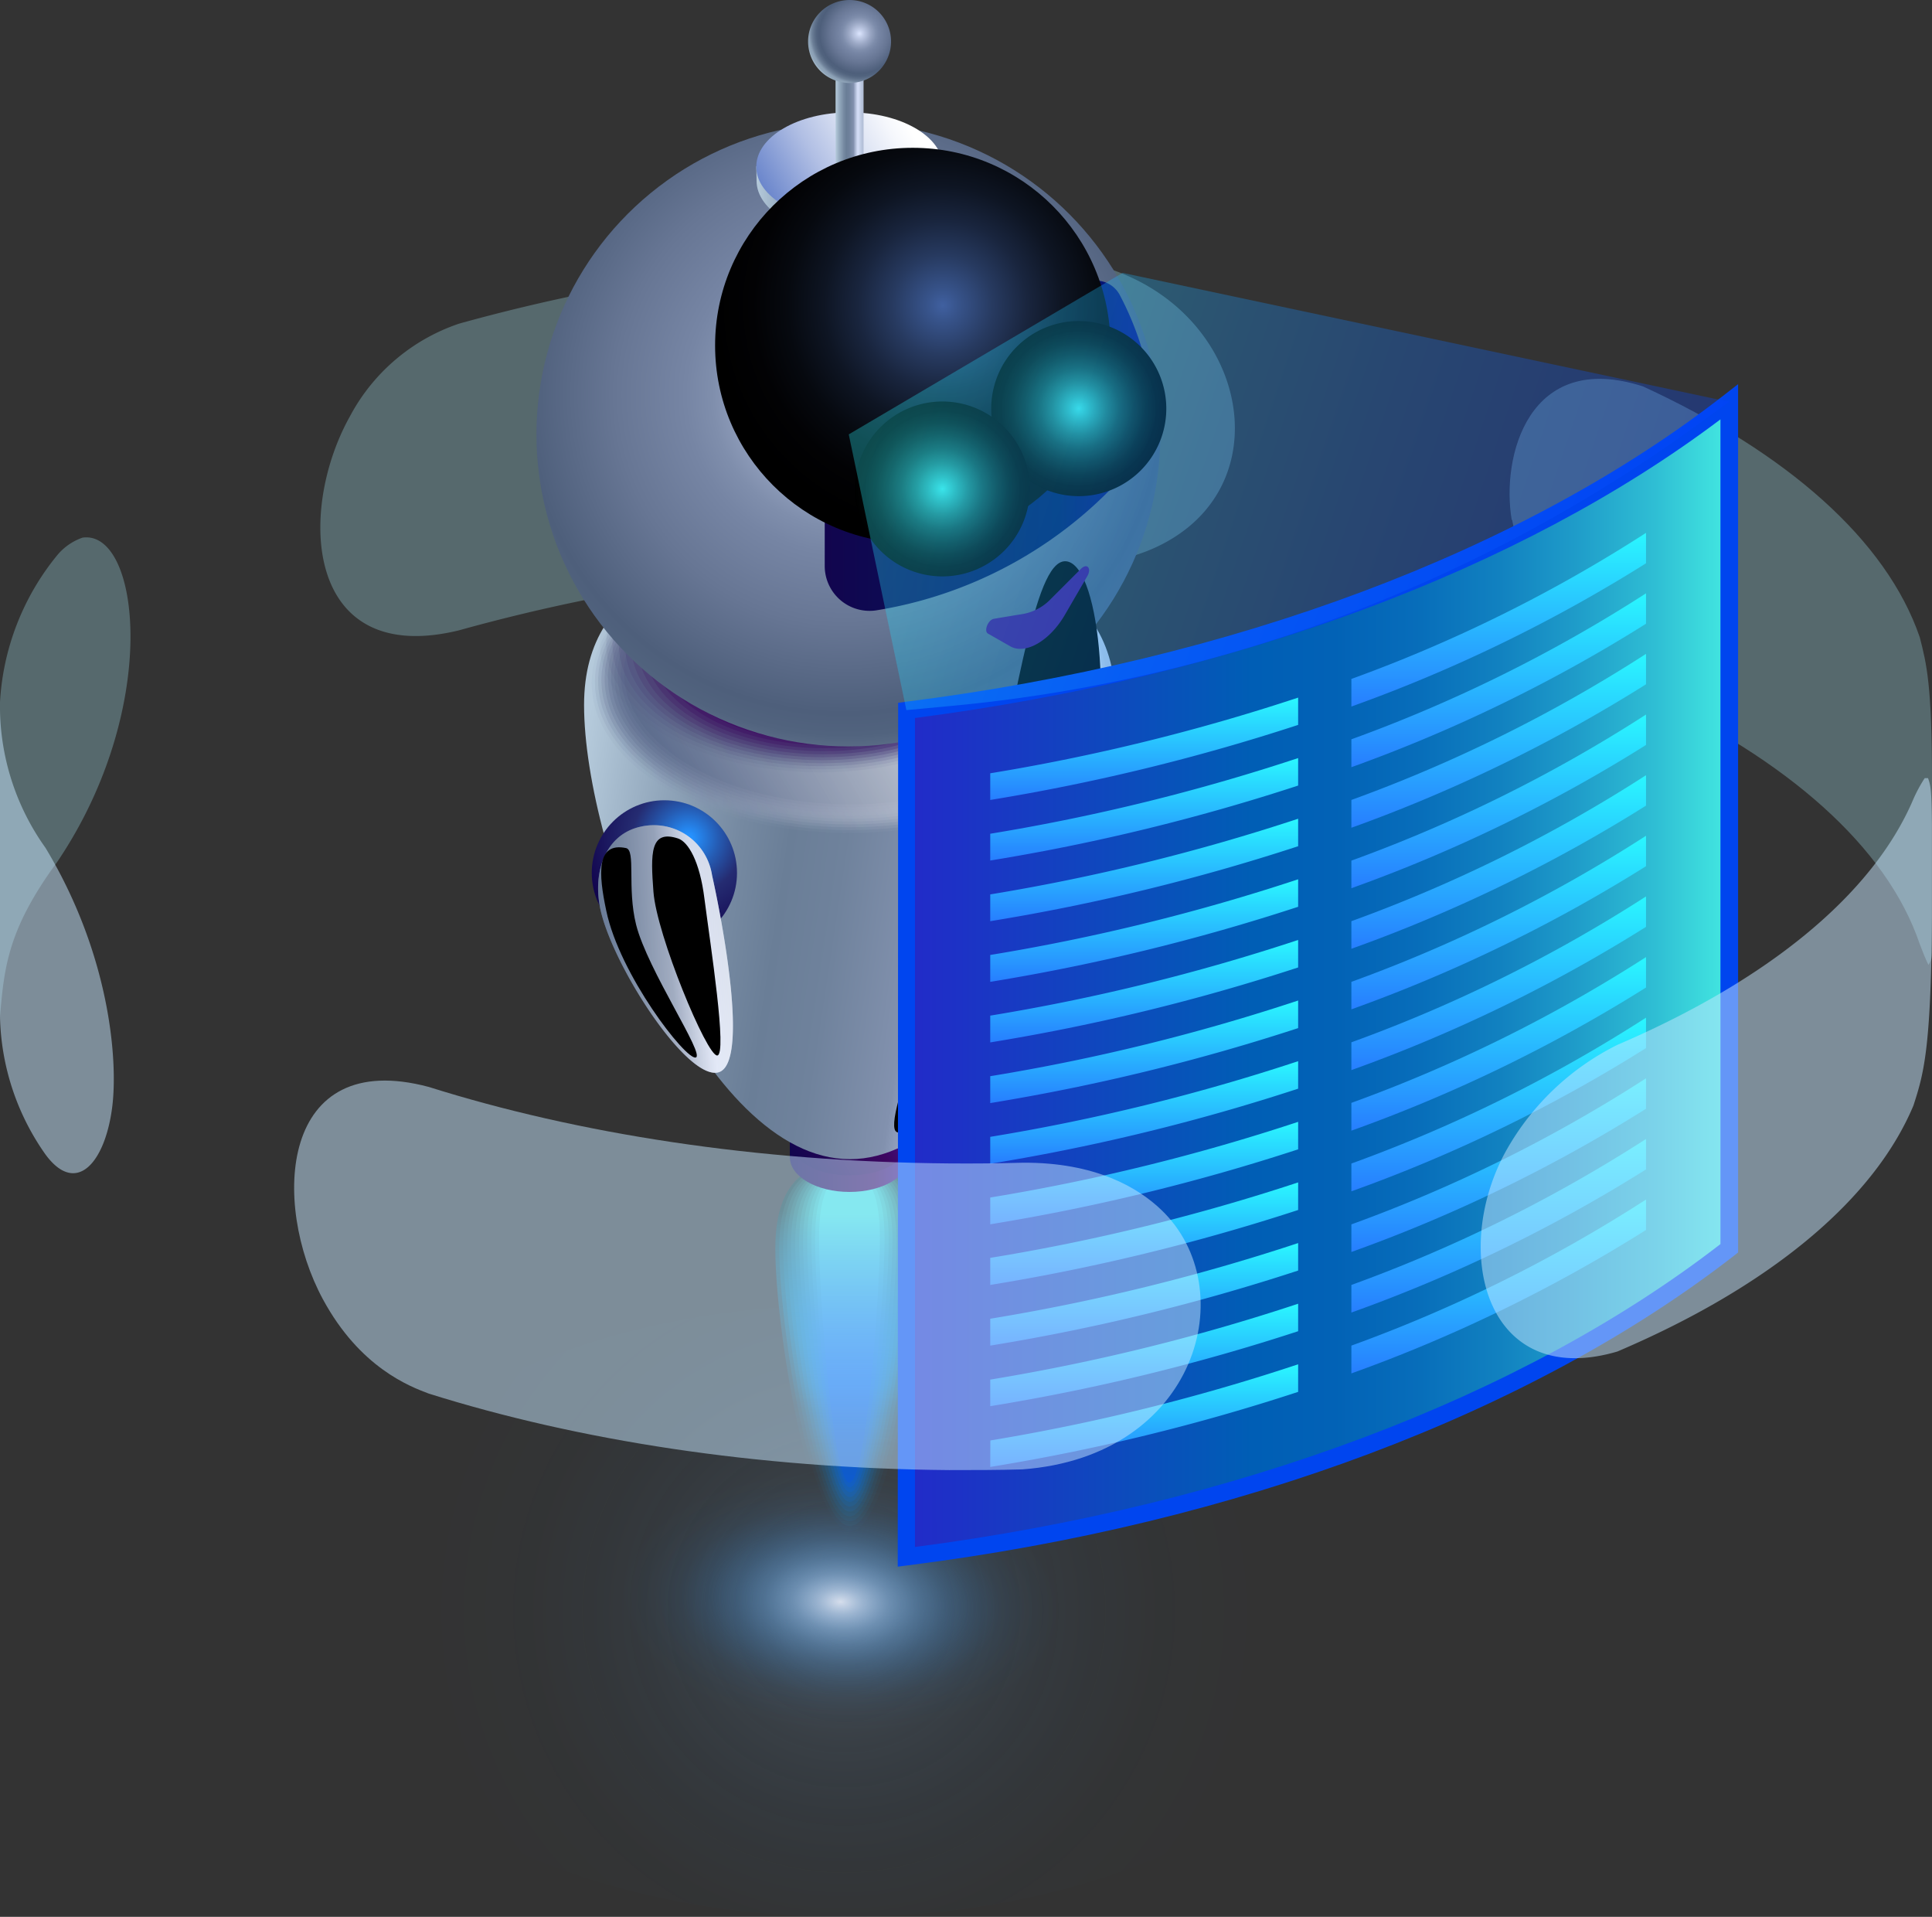 <svg xmlns="http://www.w3.org/2000/svg" xmlns:xlink="http://www.w3.org/1999/xlink" viewBox="0 0 190.5 188.96"><rect x="0" y="0" width="190.5" height="188.96" fill="#333333" stroke="none"/><defs><style>.cls-1{isolation:isolate;}.cls-2{opacity:0.2;fill:url(#무제_그라디언트_1343);}.cls-3{fill:url(#무제_그라디언트_1343-2);}.cls-4,.cls-90{opacity:0.3;}.cls-5{fill:#a9e8f4;}.cls-10,.cls-11,.cls-12,.cls-13,.cls-14,.cls-15,.cls-16,.cls-17,.cls-6,.cls-63,.cls-7,.cls-8,.cls-9,.cls-90{mix-blend-mode:hard-light;}.cls-6{fill:url(#무제_그라디언트_1179);}.cls-7{fill:url(#무제_그라디언트_1262);}.cls-8{fill:url(#무제_그라디언트_1261);}.cls-9{fill:url(#무제_그라디언트_1260);}.cls-10{fill:url(#무제_그라디언트_1259);}.cls-11{fill:url(#무제_그라디언트_1258);}.cls-12{fill:url(#무제_그라디언트_1257);}.cls-13{fill:url(#무제_그라디언트_1256);}.cls-14{fill:url(#무제_그라디언트_1255);}.cls-15{fill:url(#무제_그라디언트_1254);}.cls-16{fill:url(#무제_그라디언트_1253);}.cls-17{fill:url(#무제_그라디언트_1115);}.cls-18{fill:url(#linear-gradient);}.cls-19{fill:url(#linear-gradient-2);}.cls-20{fill:url(#linear-gradient-3);}.cls-21{fill:url(#무제_그라디언트_598);}.cls-22,.cls-34{opacity:0;}.cls-22{fill:url(#무제_그라디언트_641);}.cls-23{opacity:0.07;fill:url(#무제_그라디언트_902);}.cls-24{opacity:0.15;fill:url(#무제_그라디언트_901);}.cls-25{opacity:0.22;fill:url(#무제_그라디언트_900);}.cls-26{opacity:0.29;fill:url(#무제_그라디언트_899);}.cls-27{opacity:0.36;fill:url(#무제_그라디언트_898);}.cls-28{opacity:0.44;fill:url(#무제_그라디언트_897);}.cls-29,.cls-51{opacity:0.51;}.cls-29{fill:url(#무제_그라디언트_663);}.cls-30{opacity:0.58;fill:url(#무제_그라디언트_896);}.cls-31{opacity:0.65;fill:url(#무제_그라디언트_895);}.cls-32{opacity:0.73;fill:url(#무제_그라디언트_894);}.cls-33{opacity:0.8;fill:url(#무제_그라디언트_659);}.cls-34,.cls-35,.cls-36,.cls-37,.cls-38,.cls-39,.cls-40,.cls-41,.cls-42,.cls-43,.cls-44,.cls-45{mix-blend-mode:multiply;}.cls-34{fill:url(#무제_그라디언트_704);}.cls-35{opacity:0.05;fill:url(#무제_그라디언트_893);}.cls-36{opacity:0.09;fill:url(#무제_그라디언트_892);}.cls-37{opacity:0.14;fill:url(#무제_그라디언트_891);}.cls-38{opacity:0.18;fill:url(#무제_그라디언트_890);}.cls-39{opacity:0.23;fill:url(#무제_그라디언트_889);}.cls-40{opacity:0.27;fill:url(#무제_그라디언트_888);}.cls-41{opacity:0.32;fill:url(#무제_그라디언트_887);}.cls-42{opacity:0.36;fill:url(#무제_그라디언트_886);}.cls-43{opacity:0.41;fill:url(#무제_그라디언트_885);}.cls-44{opacity:0.45;fill:url(#무제_그라디언트_884);}.cls-45,.cls-91{opacity:0.5;}.cls-45{fill:url(#linear-gradient-4);}.cls-46{fill:url(#무제_그라디언트_543);}.cls-47{fill:url(#무제_그라디언트_811);}.cls-48{fill:#2af6ff;}.cls-49{fill:url(#무제_그라디언트_773);}.cls-50{fill:url(#무제_그라디언트_598-2);}.cls-51{fill:url(#무제_그라디언트_663-2);}.cls-52,.cls-53,.cls-58,.cls-59,.cls-60,.cls-61,.cls-66,.cls-67,.cls-69,.cls-70,.cls-71,.cls-72,.cls-73,.cls-74,.cls-76,.cls-77,.cls-78,.cls-79,.cls-83,.cls-84,.cls-85,.cls-87,.cls-88{mix-blend-mode:color-dodge;}.cls-52{fill:url(#무제_그라디언트_733);}.cls-53{fill:url(#무제_그라디언트_764);}.cls-54{fill:url(#무제_그라디언트_598-3);}.cls-55{fill:url(#무제_그라디언트_872);}.cls-56{fill:url(#무제_그라디언트_598-4);}.cls-57{fill:url(#무제_그라디언트_543-2);}.cls-58{fill:url(#무제_그라디언트_883);}.cls-59{fill:url(#New_Gradient_Swatch_copy_6);}.cls-60{fill:url(#New_Gradient_Swatch_copy_6-2);}.cls-61{fill:url(#radial-gradient);}.cls-62{fill:url(#linear-gradient-5);}.cls-63{fill:url(#무제_그라디언트_1195);}.cls-64{mix-blend-mode:screen;}.cls-65{fill:#0045ef;}.cls-66{fill:url(#무제_그라디언트_1237);}.cls-67{fill:url(#무제_그라디언트_1237-2);}.cls-68{fill:url(#무제_그라디언트_1237-3);}.cls-69{fill:url(#무제_그라디언트_1237-4);}.cls-70{fill:url(#무제_그라디언트_1237-5);}.cls-71{fill:url(#무제_그라디언트_1237-6);}.cls-72{fill:url(#무제_그라디언트_1237-7);}.cls-73{fill:url(#무제_그라디언트_1237-8);}.cls-74{fill:url(#무제_그라디언트_1237-9);}.cls-75{fill:url(#무제_그라디언트_1237-10);}.cls-76{fill:url(#무제_그라디언트_1237-11);}.cls-77{fill:url(#무제_그라디언트_1237-12);}.cls-78{fill:url(#무제_그라디언트_1237-13);}.cls-79{fill:url(#무제_그라디언트_1237-14);}.cls-80{fill:url(#무제_그라디언트_1237-15);}.cls-81{fill:url(#무제_그라디언트_1237-16);}.cls-82{fill:url(#무제_그라디언트_1237-17);}.cls-83{fill:url(#무제_그라디언트_1237-18);}.cls-84{fill:url(#무제_그라디언트_1237-19);}.cls-85{fill:url(#무제_그라디언트_1237-20);}.cls-86{fill:url(#무제_그라디언트_1237-21);}.cls-87{fill:url(#무제_그라디언트_1237-22);}.cls-88{fill:url(#무제_그라디언트_1237-23);}.cls-89{fill:url(#무제_그라디언트_1237-24);}.cls-90{fill:url(#무제_그라디언트_1252);}.cls-92{fill:#c7e8ff;}</style><radialGradient id="무제_그라디언트_1343" cx="83.22" cy="158.82" r="42.62" gradientUnits="userSpaceOnUse"><stop offset="0" stop-color="#d6deec"/><stop offset="0.1" stop-color="#b0cef0" stop-opacity="0.8"/><stop offset="0.22" stop-color="#88bef4" stop-opacity="0.59"/><stop offset="0.35" stop-color="#66b0f7" stop-opacity="0.41"/><stop offset="0.48" stop-color="#4aa4fa" stop-opacity="0.26"/><stop offset="0.6" stop-color="#349bfc" stop-opacity="0.15"/><stop offset="0.73" stop-color="#2495fe" stop-opacity="0.06"/><stop offset="0.86" stop-color="#1b91ff" stop-opacity="0.02"/><stop offset="1" stop-color="#1890ff" stop-opacity="0"/></radialGradient><radialGradient id="무제_그라디언트_1343-2" cx="83.26" cy="164.88" r="12.09" gradientTransform="matrix(0.05, 1.78, -1.05, 0.09, 253.08, -4.63)" xlink:href="#무제_그라디언트_1343"/><linearGradient id="무제_그라디언트_1179" x1="2966.22" y1="119.34" x2="2966.22" y2="144.81" gradientTransform="matrix(-1, 0, 0, 1, 3050.01, 0)" gradientUnits="userSpaceOnUse"><stop offset="0" stop-color="#113a39"/><stop offset="0.22" stop-color="#0a6d8a" stop-opacity="0.59"/><stop offset="0.47" stop-color="#0497cb" stop-opacity="0.26"/><stop offset="0.73" stop-color="#01b0f2" stop-opacity="0.07"/><stop offset="1" stop-color="#00b8ff" stop-opacity="0"/></linearGradient><linearGradient id="무제_그라디언트_1262" x1="2966.22" y1="119.37" x2="2966.22" y2="144.44" gradientTransform="matrix(-1, 0, 0, 1, 3050.01, 0)" gradientUnits="userSpaceOnUse"><stop offset="0" stop-color="#164a48"/><stop offset="0.04" stop-color="#145256" stop-opacity="0.92"/><stop offset="0.28" stop-color="#0b7aa0" stop-opacity="0.53"/><stop offset="0.53" stop-color="#0597d5" stop-opacity="0.25"/><stop offset="0.77" stop-color="#01a8f4" stop-opacity="0.08"/><stop offset="1" stop-color="#00aeff" stop-opacity="0.02"/></linearGradient><linearGradient id="무제_그라디언트_1261" x1="2966.22" y1="119.4" x2="2966.22" y2="144.07" gradientTransform="matrix(-1, 0, 0, 1, 3050.01, 0)" gradientUnits="userSpaceOnUse"><stop offset="0" stop-color="#1a5a58"/><stop offset="0.09" stop-color="#166673" stop-opacity="0.84"/><stop offset="0.33" stop-color="#0c82b0" stop-opacity="0.49"/><stop offset="0.57" stop-color="#0595dc" stop-opacity="0.24"/><stop offset="0.79" stop-color="#01a1f6" stop-opacity="0.09"/><stop offset="1" stop-color="#00a5ff" stop-opacity="0.04"/></linearGradient><linearGradient id="무제_그라디언트_1260" x1="2966.22" y1="119.43" x2="2966.22" y2="143.69" gradientTransform="matrix(-1, 0, 0, 1, 3050.01, 0)" gradientUnits="userSpaceOnUse"><stop offset="0" stop-color="#1f6967"/><stop offset="0.13" stop-color="#187488" stop-opacity="0.8"/><stop offset="0.37" stop-color="#0e85bb" stop-opacity="0.47"/><stop offset="0.6" stop-color="#0691e1" stop-opacity="0.24"/><stop offset="0.82" stop-color="#0298f7" stop-opacity="0.1"/><stop offset="1" stop-color="#009bff" stop-opacity="0.05"/></linearGradient><linearGradient id="무제_그라디언트_1259" x1="2966.22" y1="119.46" x2="2966.22" y2="143.32" gradientTransform="matrix(-1, 0, 0, 1, 3050.01, 0)" gradientUnits="userSpaceOnUse"><stop offset="0" stop-color="#237976"/><stop offset="0.16" stop-color="#1a7f99" stop-opacity="0.76"/><stop offset="0.4" stop-color="#0f87c5" stop-opacity="0.47"/><stop offset="0.63" stop-color="#078de5" stop-opacity="0.25"/><stop offset="0.84" stop-color="#0291f8" stop-opacity="0.12"/><stop offset="1" stop-color="#0092ff" stop-opacity="0.07"/></linearGradient><linearGradient id="무제_그라디언트_1258" x1="2966.22" y1="119.5" x2="2966.22" y2="142.95" gradientTransform="matrix(-1, 0, 0, 1, 3050.01, 0)" gradientUnits="userSpaceOnUse"><stop offset="0" stop-color="#288985"/><stop offset="0.19" stop-color="#1d89a7" stop-opacity="0.75"/><stop offset="0.43" stop-color="#1088cd" stop-opacity="0.47"/><stop offset="0.66" stop-color="#0788e8" stop-opacity="0.26"/><stop offset="0.85" stop-color="#0288f9" stop-opacity="0.14"/><stop offset="1" stop-color="#08f" stop-opacity="0.09"/></linearGradient><linearGradient id="무제_그라디언트_1257" x1="2966.22" y1="119.53" x2="2966.22" y2="142.58" gradientTransform="matrix(-1, 0, 0, 1, 3050.01, 0)" gradientUnits="userSpaceOnUse"><stop offset="0" stop-color="#2c9995"/><stop offset="0.2" stop-color="#2092b3" stop-opacity="0.75"/><stop offset="0.45" stop-color="#128ad4" stop-opacity="0.47"/><stop offset="0.68" stop-color="#0884eb" stop-opacity="0.27"/><stop offset="0.87" stop-color="#0280fa" stop-opacity="0.15"/><stop offset="1" stop-color="#007fff" stop-opacity="0.11"/></linearGradient><linearGradient id="무제_그라디언트_1256" x1="2966.22" y1="119.56" x2="2966.22" y2="142.2" gradientTransform="matrix(-1, 0, 0, 1, 3050.01, 0)" gradientUnits="userSpaceOnUse"><stop offset="0" stop-color="#31a9a4"/><stop offset="0.2" stop-color="#249bbd" stop-opacity="0.76"/><stop offset="0.46" stop-color="#148bd9" stop-opacity="0.49"/><stop offset="0.69" stop-color="#097fee" stop-opacity="0.29"/><stop offset="0.88" stop-color="#0278fa" stop-opacity="0.17"/><stop offset="1" stop-color="#0075ff" stop-opacity="0.13"/></linearGradient><linearGradient id="무제_그라디언트_1255" x1="2966.22" y1="119.59" x2="2966.22" y2="141.83" gradientTransform="matrix(-1, 0, 0, 1, 3050.01, 0)" gradientUnits="userSpaceOnUse"><stop offset="0" stop-color="#35b9b3"/><stop offset="0.19" stop-color="#28a6c6" stop-opacity="0.79"/><stop offset="0.46" stop-color="#178dde" stop-opacity="0.52"/><stop offset="0.7" stop-color="#0a7bf0" stop-opacity="0.31"/><stop offset="0.89" stop-color="#0370fb" stop-opacity="0.19"/><stop offset="1" stop-color="#006cff" stop-opacity="0.15"/></linearGradient><linearGradient id="무제_그라디언트_1254" x1="2966.22" y1="119.62" x2="2966.22" y2="141.46" gradientTransform="matrix(-1, 0, 0, 1, 3050.01, 0)" gradientUnits="userSpaceOnUse"><stop offset="0" stop-color="#3ac8c2"/><stop offset="0.15" stop-color="#2fb5ce" stop-opacity="0.84"/><stop offset="0.45" stop-color="#1b92e3" stop-opacity="0.55"/><stop offset="0.7" stop-color="#0c78f2" stop-opacity="0.34"/><stop offset="0.89" stop-color="#0368fb" stop-opacity="0.21"/><stop offset="1" stop-color="#0062ff" stop-opacity="0.16"/></linearGradient><linearGradient id="무제_그라디언트_1253" x1="2966.22" y1="119.66" x2="2966.22" y2="141.09" gradientTransform="matrix(-1, 0, 0, 1, 3050.01, 0)" gradientUnits="userSpaceOnUse"><stop offset="0" stop-color="#3ed8d2"/><stop offset="0.08" stop-color="#38cbd7" stop-opacity="0.92"/><stop offset="0.41" stop-color="#209be8" stop-opacity="0.6"/><stop offset="0.69" stop-color="#0f77f4" stop-opacity="0.38"/><stop offset="0.89" stop-color="#0461fc" stop-opacity="0.24"/><stop offset="1" stop-color="#0059ff" stop-opacity="0.18"/></linearGradient><linearGradient id="무제_그라디언트_1115" x1="2966.22" y1="119.69" x2="2966.22" y2="140.72" gradientTransform="matrix(-1, 0, 0, 1, 3050.01, 0)" gradientUnits="userSpaceOnUse"><stop offset="0" stop-color="#43e8e1"/><stop offset="0.35" stop-color="#28abed" stop-opacity="0.68"/><stop offset="0.66" stop-color="#1379f7" stop-opacity="0.42"/><stop offset="0.89" stop-color="#055bfd" stop-opacity="0.26"/><stop offset="1" stop-color="#004fff" stop-opacity="0.2"/></linearGradient><linearGradient id="linear-gradient" x1="2960.43" y1="114.99" x2="2972" y2="114.99" gradientTransform="matrix(-1, 0, 0, 1, 3050.01, 0)" gradientUnits="userSpaceOnUse"><stop offset="0.02" stop-color="#45108a"/><stop offset="0.29" stop-color="#3d065f"/><stop offset="1" stop-color="#12054e"/><stop offset="1" stop-color="#10054d"/></linearGradient><linearGradient id="linear-gradient-2" x1="2932.63" y1="77.28" x2="2953.78" y2="79.88" gradientTransform="matrix(-1, 0, 0, 1, 3050.01, 0)" gradientUnits="userSpaceOnUse"><stop offset="0.01" stop-color="#c1a1d5"/><stop offset="0.05" stop-color="#c8abda"/><stop offset="0.11" stop-color="#dac6e6"/><stop offset="0.2" stop-color="#f7f2f9"/><stop offset="0.22" stop-color="#fff"/><stop offset="0.25" stop-color="#f9f5fb"/><stop offset="0.3" stop-color="#e9dbf2"/><stop offset="0.36" stop-color="#d1b4e3"/><stop offset="0.43" stop-color="#b395d6"/><stop offset="0.49" stop-color="#9c7dcb"/><stop offset="0.56" stop-color="#8e6ec5"/><stop offset="0.61" stop-color="#8969c3"/><stop offset="0.76" stop-color="#9471c6"/><stop offset="1" stop-color="#b086cc"/></linearGradient><linearGradient id="linear-gradient-3" x1="2961.6" y1="109.76" x2="2970.91" y2="115.13" xlink:href="#linear-gradient"/><linearGradient id="무제_그라디언트_598" x1="2939.11" y1="87.71" x2="2993.24" y2="79.51" gradientTransform="matrix(-1, 0, 0, 1, 3050.01, 0)" gradientUnits="userSpaceOnUse"><stop offset="0.01" stop-color="#b1bdd5"/><stop offset="0.08" stop-color="#bbc7df"/><stop offset="0.2" stop-color="#d6e0f9"/><stop offset="0.23" stop-color="#ccd7f0"/><stop offset="0.28" stop-color="#b2bed9"/><stop offset="0.35" stop-color="#8897b4"/><stop offset="0.36" stop-color="#8291ae"/><stop offset="0.39" stop-color="#7e8eaa"/><stop offset="0.51" stop-color="#6f829c"/><stop offset="0.61" stop-color="#6a7e97"/><stop offset="0.7" stop-color="#7589a1"/><stop offset="0.85" stop-color="#91a6bb"/><stop offset="1" stop-color="#b5cadb"/></linearGradient><linearGradient id="무제_그라디언트_641" x1="2945.93" y1="55.68" x2="2986.63" y2="79.17" gradientTransform="matrix(-1, 0, 0, 1, 3050.01, 0)" gradientUnits="userSpaceOnUse"><stop offset="0" stop-color="#fff"/><stop offset="0.28" stop-color="#dde1e9"/><stop offset="0.88" stop-color="#8895b0"/><stop offset="1" stop-color="#7786a5"/></linearGradient><linearGradient id="무제_그라디언트_902" x1="2946.17" y1="55.72" x2="2986.38" y2="78.93" gradientTransform="matrix(-1, 0, 0, 1, 3050.01, 0)" gradientUnits="userSpaceOnUse"><stop offset="0" stop-color="#fff"/><stop offset="0.27" stop-color="#dde1e9"/><stop offset="0.87" stop-color="#8896b0"/><stop offset="1" stop-color="#7484a3"/></linearGradient><linearGradient id="무제_그라디언트_901" x1="2946.4" y1="55.76" x2="2986.12" y2="78.69" gradientTransform="matrix(-1, 0, 0, 1, 3050.01, 0)" gradientUnits="userSpaceOnUse"><stop offset="0" stop-color="#fff"/><stop offset="0.27" stop-color="#dde1e8"/><stop offset="0.85" stop-color="#8895af"/><stop offset="1" stop-color="#7281a0"/></linearGradient><linearGradient id="무제_그라디언트_900" x1="2946.64" y1="55.8" x2="2985.87" y2="78.44" gradientTransform="matrix(-1, 0, 0, 1, 3050.01, 0)" gradientUnits="userSpaceOnUse"><stop offset="0" stop-color="#fff"/><stop offset="0.26" stop-color="#dde1e8"/><stop offset="0.84" stop-color="#8895af"/><stop offset="1" stop-color="#6f7f9e"/></linearGradient><linearGradient id="무제_그라디언트_899" x1="2946.87" y1="55.84" x2="2985.61" y2="78.2" gradientTransform="matrix(-1, 0, 0, 1, 3050.01, 0)" gradientUnits="userSpaceOnUse"><stop offset="0" stop-color="#fff"/><stop offset="0.26" stop-color="#dde1e8"/><stop offset="0.83" stop-color="#8894ae"/><stop offset="1" stop-color="#6d7c9c"/></linearGradient><linearGradient id="무제_그라디언트_898" x1="2947.11" y1="55.88" x2="2985.36" y2="77.96" gradientTransform="matrix(-1, 0, 0, 1, 3050.01, 0)" gradientUnits="userSpaceOnUse"><stop offset="0" stop-color="#fff"/><stop offset="0.25" stop-color="#dde1e8"/><stop offset="0.81" stop-color="#8895ae"/><stop offset="1" stop-color="#6a7a9a"/></linearGradient><linearGradient id="무제_그라디언트_897" x1="2947.34" y1="55.92" x2="2985.1" y2="77.72" gradientTransform="matrix(-1, 0, 0, 1, 3050.01, 0)" gradientUnits="userSpaceOnUse"><stop offset="0" stop-color="#fff"/><stop offset="0.25" stop-color="#dde1e8"/><stop offset="0.8" stop-color="#8894ad"/><stop offset="1" stop-color="#687797"/></linearGradient><linearGradient id="무제_그라디언트_663" x1="2947.58" y1="55.96" x2="2984.85" y2="77.47" gradientTransform="matrix(-1, 0, 0, 1, 3050.01, 0)" gradientUnits="userSpaceOnUse"><stop offset="0" stop-color="#fff"/><stop offset="0.25" stop-color="#dde1e8"/><stop offset="0.79" stop-color="#8894ad"/><stop offset="1" stop-color="#657595"/></linearGradient><linearGradient id="무제_그라디언트_896" x1="2947.82" y1="56" x2="2984.59" y2="77.23" gradientTransform="matrix(-1, 0, 0, 1, 3050.01, 0)" gradientUnits="userSpaceOnUse"><stop offset="0" stop-color="#fff"/><stop offset="0.24" stop-color="#dde0e8"/><stop offset="0.78" stop-color="#8893ad"/><stop offset="1" stop-color="#637293"/></linearGradient><linearGradient id="무제_그라디언트_895" x1="2948.05" y1="56.04" x2="2984.34" y2="76.99" gradientTransform="matrix(-1, 0, 0, 1, 3050.01, 0)" gradientUnits="userSpaceOnUse"><stop offset="0" stop-color="#fff"/><stop offset="0.24" stop-color="#dde1e8"/><stop offset="0.77" stop-color="#8894ad"/><stop offset="1" stop-color="#607091"/></linearGradient><linearGradient id="무제_그라디언트_894" x1="2948.29" y1="56.08" x2="2984.08" y2="76.74" gradientTransform="matrix(-1, 0, 0, 1, 3050.01, 0)" gradientUnits="userSpaceOnUse"><stop offset="0" stop-color="#fff"/><stop offset="0.24" stop-color="#dde0e7"/><stop offset="0.76" stop-color="#8893ac"/><stop offset="1" stop-color="#5e6d8e"/></linearGradient><linearGradient id="무제_그라디언트_659" x1="2948.52" y1="56.12" x2="2983.83" y2="76.5" gradientTransform="matrix(-1, 0, 0, 1, 3050.01, 0)" gradientUnits="userSpaceOnUse"><stop offset="0" stop-color="#fff"/><stop offset="0.23" stop-color="#dde1e7"/><stop offset="0.74" stop-color="#8894ac"/><stop offset="1" stop-color="#5b6b8c"/></linearGradient><linearGradient id="무제_그라디언트_704" x1="2951.55" y1="53.25" x2="2986.84" y2="73.63" gradientTransform="matrix(-1, 0, 0, 1, 3050.01, 0)" gradientUnits="userSpaceOnUse"><stop offset="0.19" stop-color="#253477"/><stop offset="0.93" stop-color="#4f607e"/></linearGradient><linearGradient id="무제_그라디언트_893" x1="2951.95" y1="53.55" x2="2986.34" y2="73.41" gradientTransform="matrix(-1, 0, 0, 1, 3050.01, 0)" gradientUnits="userSpaceOnUse"><stop offset="0.19" stop-color="#273075"/><stop offset="0.93" stop-color="#4d587b"/></linearGradient><linearGradient id="무제_그라디언트_892" x1="2952.35" y1="53.85" x2="2985.83" y2="73.18" gradientTransform="matrix(-1, 0, 0, 1, 3050.01, 0)" gradientUnits="userSpaceOnUse"><stop offset="0.19" stop-color="#292c73"/><stop offset="0.93" stop-color="#4c5078"/></linearGradient><linearGradient id="무제_그라디언트_891" x1="2952.76" y1="54.15" x2="2985.33" y2="72.96" gradientTransform="matrix(-1, 0, 0, 1, 3050.01, 0)" gradientUnits="userSpaceOnUse"><stop offset="0.19" stop-color="#2c2770"/><stop offset="0.93" stop-color="#4a4776"/></linearGradient><linearGradient id="무제_그라디언트_890" x1="2953.16" y1="54.45" x2="2984.83" y2="72.73" gradientTransform="matrix(-1, 0, 0, 1, 3050.01, 0)" gradientUnits="userSpaceOnUse"><stop offset="0.19" stop-color="#2e236e"/><stop offset="0.93" stop-color="#483f73"/></linearGradient><linearGradient id="무제_그라디언트_889" x1="2953.57" y1="54.75" x2="2984.32" y2="72.51" gradientTransform="matrix(-1, 0, 0, 1, 3050.01, 0)" gradientUnits="userSpaceOnUse"><stop offset="0.19" stop-color="#301f6c"/><stop offset="0.93" stop-color="#473770"/></linearGradient><linearGradient id="무제_그라디언트_888" x1="2953.97" y1="55.05" x2="2983.82" y2="72.28" gradientTransform="matrix(-1, 0, 0, 1, 3050.01, 0)" gradientUnits="userSpaceOnUse"><stop offset="0.19" stop-color="#321b6a"/><stop offset="0.93" stop-color="#452f6d"/></linearGradient><linearGradient id="무제_그라디언트_887" x1="2954.37" y1="55.35" x2="2983.31" y2="72.06" gradientTransform="matrix(-1, 0, 0, 1, 3050.01, 0)" gradientUnits="userSpaceOnUse"><stop offset="0.19" stop-color="#341768"/><stop offset="0.93" stop-color="#44276a"/></linearGradient><linearGradient id="무제_그라디언트_886" x1="2954.78" y1="55.65" x2="2982.81" y2="71.84" gradientTransform="matrix(-1, 0, 0, 1, 3050.01, 0)" gradientUnits="userSpaceOnUse"><stop offset="0.19" stop-color="#361366"/><stop offset="0.93" stop-color="#421f67"/></linearGradient><linearGradient id="무제_그라디언트_885" x1="2955.18" y1="55.95" x2="2982.31" y2="71.61" gradientTransform="matrix(-1, 0, 0, 1, 3050.01, 0)" gradientUnits="userSpaceOnUse"><stop offset="0.19" stop-color="#390e63"/><stop offset="0.93" stop-color="#401665"/></linearGradient><linearGradient id="무제_그라디언트_884" x1="2955.59" y1="56.25" x2="2981.8" y2="71.39" gradientTransform="matrix(-1, 0, 0, 1, 3050.01, 0)" gradientUnits="userSpaceOnUse"><stop offset="0.19" stop-color="#3b0a61"/><stop offset="0.93" stop-color="#3f0e62"/></linearGradient><linearGradient id="linear-gradient-4" x1="2955.99" y1="56.55" x2="2981.3" y2="71.16" gradientTransform="matrix(-1, 0, 0, 1, 3050.01, 0)" gradientUnits="userSpaceOnUse"><stop offset="0.19" stop-color="#3d065f"/><stop offset="0.93" stop-color="#3d065f"/></linearGradient><radialGradient id="무제_그라디언트_543" cx="2958.39" cy="34.15" r="43.47" gradientTransform="matrix(-0.99, -0.16, -0.16, 0.99, 3018.17, 478.41)" gradientUnits="userSpaceOnUse"><stop offset="0.01" stop-color="#d8e2fb"/><stop offset="0.07" stop-color="#c2cde8"/><stop offset="0.2" stop-color="#99a6c3"/><stop offset="0.3" stop-color="#7f8eac"/><stop offset="0.36" stop-color="#7685a4"/><stop offset="0.52" stop-color="#677694"/><stop offset="0.72" stop-color="#4e5f7b"/><stop offset="0.77" stop-color="#51637e"/><stop offset="0.81" stop-color="#5c6e88"/><stop offset="0.86" stop-color="#6e8199"/><stop offset="0.9" stop-color="#879bb1"/><stop offset="0.91" stop-color="#8ca1b6"/><stop offset="0.94" stop-color="#8fa4b8"/><stop offset="0.96" stop-color="#97adc0"/><stop offset="0.97" stop-color="#a6bbce"/><stop offset="0.99" stop-color="#bad1e1"/><stop offset="1" stop-color="#d1e8f6"/></radialGradient><linearGradient id="무제_그라디언트_811" x1="2936.27" y1="43.94" x2="2968.7" y2="43.94" gradientTransform="matrix(-1, 0, 0, 1, 3050.01, 0)" gradientUnits="userSpaceOnUse"><stop offset="0.02" stop-color="#0c108a"/><stop offset="0.29" stop-color="#00185f"/><stop offset="1" stop-color="#12054e"/><stop offset="1" stop-color="#10054d"/></linearGradient><radialGradient id="무제_그라디언트_773" cx="2982.16" cy="82.65" r="10.51" gradientTransform="matrix(-1, 0, 0, 1, 3050.01, 0)" gradientUnits="userSpaceOnUse"><stop offset="0.04" stop-color="#2591fe"/><stop offset="0.28" stop-color="#255cb4"/><stop offset="0.52" stop-color="#252c72"/><stop offset="1" stop-color="#12054e"/><stop offset="1" stop-color="#10054d"/></radialGradient><linearGradient id="무제_그라디언트_598-2" x1="2976.55" y1="92.8" x2="2997.54" y2="95.38" xlink:href="#무제_그라디언트_598"/><linearGradient id="무제_그라디언트_663-2" x1="2977.74" y1="93.55" x2="2991.04" y2="93.55" xlink:href="#무제_그라디언트_663"/><radialGradient id="무제_그라디언트_733" cx="-12421.62" cy="-4453.52" r="9.64" gradientTransform="matrix(-0.32, -0.19, 0, 0.98, -3899.83, 2039.04)" gradientUnits="userSpaceOnUse"><stop offset="0" stop-color="#273d74"/><stop offset="0.09" stop-color="#203260"/><stop offset="0.26" stop-color="#15203d"/><stop offset="0.44" stop-color="#0c1222"/><stop offset="0.62" stop-color="#05080f"/><stop offset="0.81" stop-color="#010204"/><stop offset="1"/></radialGradient><radialGradient id="무제_그라디언트_764" cx="-13165.63" cy="-3710.91" r="10.06" gradientTransform="matrix(-0.34, -0.15, 0.12, 0.97, -3992.63, 1658.64)" gradientUnits="userSpaceOnUse"><stop offset="0" stop-color="#272e70"/><stop offset="0.07" stop-color="#212760"/><stop offset="0.25" stop-color="#15193d"/><stop offset="0.43" stop-color="#0c0e22"/><stop offset="0.62" stop-color="#05060f"/><stop offset="0.8" stop-color="#010204"/><stop offset="1"/></radialGradient><linearGradient id="무제_그라디언트_598-3" x1="2957.04" y1="19.79" x2="2975.45" y2="19.79" xlink:href="#무제_그라디언트_598"/><linearGradient id="무제_그라디언트_872" x1="2958.96" y1="12.23" x2="2973.53" y2="20.65" gradientTransform="matrix(-1, 0, 0, 1, 3050.01, 0)" gradientUnits="userSpaceOnUse"><stop offset="0.08" stop-color="#fff"/><stop offset="0.19" stop-color="#f5f7fc"/><stop offset="0.39" stop-color="#dbe2f3"/><stop offset="0.65" stop-color="#b1bfe4"/><stop offset="0.94" stop-color="#7790d0"/><stop offset="1" stop-color="#6b86cc"/></linearGradient><linearGradient id="무제_그라디언트_598-4" x1="2964.87" y1="10.21" x2="2967.62" y2="10.21" xlink:href="#무제_그라디언트_598"/><radialGradient id="무제_그라디언트_543-2" cx="2965.27" cy="3.31" r="5.46" gradientTransform="matrix(-1, 0, 0, 1, 3050.01, 0)" xlink:href="#무제_그라디언트_543"/><radialGradient id="무제_그라디언트_883" cx="2957.06" cy="30.11" r="22.55" gradientTransform="matrix(-1, 0, 0, 1, 3050.01, 0)" gradientUnits="userSpaceOnUse"><stop offset="0" stop-color="#4060a0"/><stop offset="0.07" stop-color="#37538a"/><stop offset="0.22" stop-color="#273a60"/><stop offset="0.37" stop-color="#19253e"/><stop offset="0.52" stop-color="#0e1523"/><stop offset="0.68" stop-color="#06090f"/><stop offset="0.83" stop-color="#020204"/><stop offset="1"/></radialGradient><radialGradient id="New_Gradient_Swatch_copy_6" cx="2943.65" cy="40.27" r="8.62" gradientTransform="matrix(-1, 0, 0, 1, 3050.01, 0)" gradientUnits="userSpaceOnUse"><stop offset="0" stop-color="#43e8e1"/><stop offset="0.14" stop-color="#34b5b0"/><stop offset="0.3" stop-color="#257f7b"/><stop offset="0.46" stop-color="#17514f"/><stop offset="0.62" stop-color="#0d2e2d"/><stop offset="0.76" stop-color="#061514"/><stop offset="0.89" stop-color="#020505"/><stop offset="1"/></radialGradient><radialGradient id="New_Gradient_Swatch_copy_6-2" cx="2957.09" cy="48.2" r="8.62" xlink:href="#New_Gradient_Swatch_copy_6"/><radialGradient id="radial-gradient" cx="-17909.17" cy="-1586.88" r="27.46" gradientTransform="matrix(-0.22, -0.06, -0.24, 0.97, -4238.83, 640.04)" gradientUnits="userSpaceOnUse"><stop offset="0" stop-color="#972a74"/><stop offset="0.02" stop-color="#8c276c"/><stop offset="0.11" stop-color="#671d4f"/><stop offset="0.21" stop-color="#471437"/><stop offset="0.32" stop-color="#2d0d23"/><stop offset="0.43" stop-color="#190713"/><stop offset="0.57" stop-color="#0b0308"/><stop offset="0.73" stop-color="#020102"/><stop offset="1"/></radialGradient><linearGradient id="linear-gradient-5" x1="5580.47" y1="10109.07" x2="5589.15" y2="10109.07" gradientTransform="matrix(-0.61, 1.06, 0.61, 0.35, -2668.35, -9368.59)" xlink:href="#linear-gradient"/><linearGradient id="무제_그라디언트_1195" x1="2879.53" y1="96.54" x2="2960.65" y2="96.54" gradientTransform="matrix(-1, 0, 0, 1, 3050.01, 0)" gradientUnits="userSpaceOnUse"><stop offset="0" stop-color="#43e8e1"/><stop offset="0.09" stop-color="#2fbed4"/><stop offset="0.19" stop-color="#1e9bc9"/><stop offset="0.28" stop-color="#1181c0"/><stop offset="0.38" stop-color="#076dba"/><stop offset="0.48" stop-color="#0262b6"/><stop offset="0.58" stop-color="#005eb5"/><stop offset="1" stop-color="#222ac9"/></linearGradient><linearGradient id="무제_그라디언트_1237" x1="17262.27" y1="-1762.78" x2="17262.27" y2="-1779.92" gradientTransform="matrix(1, 0, 0, -1, -17114.49, -1650.51)" gradientUnits="userSpaceOnUse"><stop offset="0.01" stop-color="#2af6ff"/><stop offset="1" stop-color="#277eff"/></linearGradient><linearGradient id="무제_그라디언트_1237-2" x1="17262.27" y1="-1768.76" x2="17262.27" y2="-1785.9" xlink:href="#무제_그라디언트_1237"/><linearGradient id="무제_그라디언트_1237-3" x1="17227.32" y1="-1773.05" x2="17227.32" y2="-1783.15" xlink:href="#무제_그라디언트_1237"/><linearGradient id="무제_그라디언트_1237-4" x1="17227.32" y1="-1767.07" x2="17227.32" y2="-1777.17" xlink:href="#무제_그라디언트_1237"/><linearGradient id="무제_그라디언트_1237-5" x1="17227.32" y1="-1761.09" x2="17227.32" y2="-1771.2" xlink:href="#무제_그라디언트_1237"/><linearGradient id="무제_그라디언트_1237-6" x1="17227.32" y1="-1779.02" x2="17227.32" y2="-1789.13" xlink:href="#무제_그라디언트_1237"/><linearGradient id="무제_그라디언트_1237-7" x1="17227.32" y1="-1785" x2="17227.32" y2="-1795.12" xlink:href="#무제_그라디언트_1237"/><linearGradient id="무제_그라디언트_1237-8" x1="17262.27" y1="-1756.8" x2="17262.27" y2="-1773.94" xlink:href="#무제_그라디언트_1237"/><linearGradient id="무제_그라디언트_1237-9" x1="17262.27" y1="-1750.83" x2="17262.27" y2="-1767.97" xlink:href="#무제_그라디언트_1237"/><linearGradient id="무제_그라디언트_1237-10" x1="17262.27" y1="-1744.85" x2="17262.27" y2="-1761.99" xlink:href="#무제_그라디언트_1237"/><linearGradient id="무제_그라디언트_1237-11" x1="17262.27" y1="-1738.87" x2="17262.27" y2="-1756.01" xlink:href="#무제_그라디언트_1237"/><linearGradient id="무제_그라디언트_1237-12" x1="17262.27" y1="-1714.97" x2="17262.27" y2="-1732.11" xlink:href="#무제_그라디언트_1237"/><linearGradient id="무제_그라디언트_1237-13" x1="17262.27" y1="-1720.95" x2="17262.27" y2="-1738.08" xlink:href="#무제_그라디언트_1237"/><linearGradient id="무제_그라디언트_1237-14" x1="17262.27" y1="-1726.92" x2="17262.27" y2="-1744.06" xlink:href="#무제_그라디언트_1237"/><linearGradient id="무제_그라디언트_1237-15" x1="17262.27" y1="-1732.9" x2="17262.27" y2="-1750.04" xlink:href="#무제_그라디언트_1237"/><linearGradient id="무제_그라디언트_1237-16" x1="17227.32" y1="-1755.12" x2="17227.32" y2="-1765.22" xlink:href="#무제_그라디언트_1237"/><linearGradient id="무제_그라디언트_1237-17" x1="17227.32" y1="-1731.21" x2="17227.32" y2="-1741.32" xlink:href="#무제_그라디언트_1237"/><linearGradient id="무제_그라디언트_1237-18" x1="17227.32" y1="-1737.19" x2="17227.32" y2="-1747.29" xlink:href="#무제_그라디언트_1237"/><linearGradient id="무제_그라디언트_1237-19" x1="17227.32" y1="-1725.23" x2="17227.32" y2="-1735.34" xlink:href="#무제_그라디언트_1237"/><linearGradient id="무제_그라디언트_1237-20" x1="17227.32" y1="-1749.14" x2="17227.32" y2="-1759.24" xlink:href="#무제_그라디언트_1237"/><linearGradient id="무제_그라디언트_1237-21" x1="17227.32" y1="-1743.16" x2="17227.32" y2="-1753.27" xlink:href="#무제_그라디언트_1237"/><linearGradient id="무제_그라디언트_1237-22" x1="17262.27" y1="-1703.04" x2="17262.27" y2="-1720.15" xlink:href="#무제_그라디언트_1237"/><linearGradient id="무제_그라디언트_1237-23" x1="17227.32" y1="-1719.28" x2="17227.32" y2="-1729.36" xlink:href="#무제_그라디언트_1237"/><linearGradient id="무제_그라디언트_1237-24" x1="17262.27" y1="-1708.99" x2="17262.27" y2="-1726.13" xlink:href="#무제_그라디언트_1237"/><linearGradient id="무제_그라디언트_1252" x1="2962.81" y1="40.42" x2="2858.43" y2="75.59" gradientTransform="matrix(-1, 0, 0, 1, 3050.01, 0)" gradientUnits="userSpaceOnUse"><stop offset="0" stop-color="#2af6ff"/><stop offset="0.01" stop-color="#29f3ff"/><stop offset="0.14" stop-color="#1ec1ff"/><stop offset="0.28" stop-color="#1596ff"/><stop offset="0.42" stop-color="#0d74ff"/><stop offset="0.56" stop-color="#0859ff"/><stop offset="0.7" stop-color="#0345ff"/><stop offset="0.85" stop-color="#013aff"/><stop offset="1" stop-color="#0036ff"/></linearGradient></defs><title>자산 2</title><g class="cls-1"><g id="레이어_2" data-name="레이어 2"><g id="레이어_1-2" data-name="레이어 1"><ellipse class="cls-2" cx="83.22" cy="158.82" rx="52.2" ry="30.14"/><ellipse class="cls-3" cx="83.22" cy="158.82" rx="14.67" ry="26.4" transform="translate(-80.05 232.91) rotate(-86.75)"/><g class="cls-4"><path class="cls-5" d="M149.1,51.25c.58,3.25,3,11.42,12.94,17.07,14.16,6.54,24,15.14,27.25,24.74.24.63.56,1.46.86,2.06.35-.58.35-.58.35-2V77c0-9.46-.53-11.55-1.21-14.19C186,53.23,176.2,44.63,162,38.09c-11.3-3.64-14,6.95-12.94,13.16Z"/><path class="cls-5" d="M45.25,31.91a182.31,182.31,0,0,1,51.66-6.64c2.5,0,5,.08,7.42.19C121,27,126.87,44.54,116.85,52.22c-4.6,3.52-10.15,3.48-12.52,3.47s-4.92-.18-7.42-.2a182.66,182.66,0,0,0-51.66,6.65c-15.14,3.69-16-11.7-10.74-21.11a19.1,19.1,0,0,1,10.74-9.12Z"/><path class="cls-5" d="M0,100.22C.41,95.43.74,91.65,5.62,85c10.28-15.17,8.2-32.81,2.52-32a5.63,5.63,0,0,0-2.52,1.76A25.08,25.08,0,0,0,0,69.2c0,.26,0,.53,0,.79v30.23Z"/></g><path class="cls-6" d="M76.45,123.09c0,7.82,3.29,28.3,7.35,28.3s7.34-20.48,7.34-28.3c0-6.88-3.29-8.54-7.34-8.54S76.45,116.21,76.45,123.09Z"/><path class="cls-7" d="M76.84,123c0,7.63,3.11,27.91,7,27.91s7-20.28,7-27.91c0-6.73-3.11-8.35-7-8.35S76.84,116.27,76.84,123Z"/><path class="cls-8" d="M77.23,122.9c0,7.45,2.94,27.54,6.57,27.54s6.56-20.09,6.56-27.54c0-6.56-2.94-8.14-6.56-8.14S77.23,116.34,77.23,122.9Z"/><path class="cls-9" d="M77.63,122.81c0,7.26,2.76,27.15,6.17,27.15S90,130.07,90,122.81c0-6.4-2.77-7.94-6.17-7.94S77.63,116.41,77.63,122.81Z"/><path class="cls-10" d="M78,122.71c0,7.08,2.58,26.77,5.78,26.77s5.77-19.69,5.77-26.77c0-6.23-2.58-7.73-5.77-7.73S78,116.48,78,122.71Z"/><path class="cls-11" d="M78.41,122.62c0,6.89,2.41,26.39,5.39,26.39s5.38-19.5,5.38-26.39c0-6.07-2.41-7.53-5.38-7.53S78.41,116.55,78.41,122.62Z"/><path class="cls-12" d="M78.8,122.52c0,6.71,2.24,26,5,26s5-19.3,5-26c0-5.9-2.24-7.33-5-7.33S78.8,116.62,78.8,122.52Z"/><path class="cls-13" d="M79.19,122.43c0,6.52,2.06,25.62,4.61,25.62s4.6-19.1,4.6-25.62c0-5.74-2.06-7.13-4.6-7.13S79.19,116.69,79.19,122.43Z"/><path class="cls-14" d="M79.59,122.33c0,6.34,1.88,25.25,4.21,25.25S88,128.67,88,122.33c0-5.58-1.88-6.92-4.2-6.92S79.59,116.75,79.59,122.33Z"/><path class="cls-15" d="M80,122.24c0,6.14,1.71,24.86,3.82,24.86s3.81-18.72,3.81-24.86c0-5.42-1.71-6.72-3.81-6.72S80,116.82,80,122.24Z"/><path class="cls-16" d="M80.37,122.14c0,6,1.53,24.48,3.43,24.48s3.42-18.52,3.42-24.48c0-5.25-1.53-6.51-3.42-6.51S80.37,116.89,80.37,122.14Z"/><path class="cls-17" d="M80.76,122.05c0,5.77,1.36,24.1,3,24.1s3-18.33,3-24.1c0-5.09-1.36-6.32-3-6.32S80.76,117,80.76,122.05Z"/><path class="cls-18" d="M77.88,112.42H89.64v1.66h0v0c0,1.89-2.63,3.42-5.88,3.42s-5.88-1.53-5.88-3.42v0h0Z"/><path class="cls-19" d="M99,73.55c.93,4.16,5.7,18.41,8.9,17.7s3.85-16.08,2.71-20.28c-1-3.63-3.86-5.49-7.07-4.78A6,6,0,0,0,99,73.55Z"/><ellipse class="cls-20" cx="83.76" cy="112.45" rx="5.88" ry="3.42"/><path class="cls-21" d="M57.59,69.5c0,14.47,11.74,44.77,26.21,44.77S110,84,110,69.5c0-12.74-11.73-15.81-26.2-15.81S57.59,56.76,57.59,69.5Z"/><ellipse class="cls-22" cx="83.73" cy="67.42" rx="25.71" ry="14.97"/><ellipse class="cls-23" cx="83.74" cy="67.32" rx="25.4" ry="14.79"/><ellipse class="cls-24" cx="83.75" cy="67.22" rx="25.09" ry="14.61"/><ellipse class="cls-25" cx="83.76" cy="67.12" rx="24.78" ry="14.43"/><ellipse class="cls-26" cx="83.77" cy="67.02" rx="24.47" ry="14.25"/><ellipse class="cls-27" cx="83.78" cy="66.92" rx="24.16" ry="14.07"/><ellipse class="cls-28" cx="83.79" cy="66.82" rx="23.85" ry="13.89"/><ellipse class="cls-29" cx="83.8" cy="66.71" rx="23.54" ry="13.71"/><ellipse class="cls-30" cx="83.81" cy="66.61" rx="23.23" ry="13.53"/><ellipse class="cls-31" cx="83.82" cy="66.51" rx="22.92" ry="13.35"/><ellipse class="cls-32" cx="83.83" cy="66.41" rx="22.62" ry="13.17"/><ellipse class="cls-33" cx="83.84" cy="66.31" rx="22.31" ry="12.99"/><ellipse class="cls-34" cx="80.82" cy="63.44" rx="22.3" ry="12.98"/><ellipse class="cls-35" cx="80.87" cy="63.48" rx="21.72" ry="12.65"/><ellipse class="cls-36" cx="80.92" cy="63.52" rx="21.15" ry="12.32"/><ellipse class="cls-37" cx="80.97" cy="63.55" rx="20.58" ry="11.98"/><ellipse class="cls-38" cx="81.02" cy="63.59" rx="20" ry="11.65"/><ellipse class="cls-39" cx="81.07" cy="63.63" rx="19.43" ry="11.31"/><ellipse class="cls-40" cx="81.12" cy="63.67" rx="18.86" ry="10.98"/><ellipse class="cls-41" cx="81.17" cy="63.71" rx="18.28" ry="10.65"/><ellipse class="cls-42" cx="81.22" cy="63.74" rx="17.71" ry="10.31"/><ellipse class="cls-43" cx="81.27" cy="63.78" rx="17.13" ry="9.98"/><ellipse class="cls-44" cx="81.32" cy="63.82" rx="16.56" ry="9.64"/><ellipse class="cls-45" cx="81.37" cy="63.86" rx="15.99" ry="9.31"/><circle class="cls-46" cx="83.66" cy="42.82" r="30.76" transform="translate(-5.81 14.04) rotate(-9.27)"/><path class="cls-47" d="M111.93,45.54h0A41.73,41.73,0,0,1,86.45,60.16h0a4.42,4.42,0,0,1-5.13-4.36v-8A8.13,8.13,0,0,1,87.09,40h0a45.12,45.12,0,0,0,19.07-11.54h0a2.66,2.66,0,0,1,4.24.6,30,30,0,0,1,3.29,10.61A7.88,7.88,0,0,1,111.93,45.54Z"/><path class="cls-48" d="M104,41.8c0,1.45,1,2,2.3,1.31a5.09,5.09,0,0,0,2.29-4c0-1.46-1-2-2.29-1.31A5,5,0,0,0,104,41.8Z"/><path class="cls-48" d="M90.75,49.43c0,1.46,1,2,2.3,1.31a5,5,0,0,0,2.29-4c0-1.45-1-2-2.29-1.31A5.08,5.08,0,0,0,90.75,49.43Z"/><circle class="cls-49" cx="65.51" cy="86.05" r="7.16"/><path class="cls-50" d="M59.12,89.22c.91,5.39,8.47,17.22,11.67,16.5s.35-15.28-.58-19.44a5.81,5.81,0,0,0-7.07-4.78C59.94,82.21,58.49,85.52,59.12,89.22Z"/><path class="cls-51" d="M59.12,89.22c.91,5.39,8.47,17.22,11.67,16.5s.35-15.28-.58-19.44a5.81,5.81,0,0,0-7.07-4.78C59.94,82.21,58.49,85.52,59.12,89.22Z"/><path class="cls-52" d="M64.43,87.9c.31,4.25,5.27,16.22,6.29,16.15s-.67-10.88-1.26-15.45C69,84.87,67.85,83,66.87,82.66,64.08,81.74,64.15,84.15,64.43,87.9Z"/><path class="cls-53" d="M59.78,89.78c1.31,6.3,7.8,14.67,8.81,14.47s-4.75-8.63-5.87-13.1c-.91-3.65,0-7.35-1-7.55C58.79,83,59,86.11,59.78,89.78Z"/><path class="cls-54" d="M74.57,16.4H93v1.34h0v.08c0,3-4.12,5.35-9.2,5.35s-9.2-2.39-9.2-5.35v-.08h0Z"/><ellipse class="cls-55" cx="83.77" cy="16.44" rx="9.2" ry="5.36"/><path class="cls-56" d="M82.39,3.74h2.76V15.86h0c0,.44-.62.8-1.38.8s-1.38-.36-1.38-.8h0Z"/><path class="cls-57" d="M79.68,4.09A4.09,4.09,0,1,0,83.77,0,4.09,4.09,0,0,0,79.68,4.09Z"/><circle class="cls-58" cx="90" cy="34.06" r="19.49"/><path class="cls-59" d="M97.74,40.27a8.63,8.63,0,1,0,8.63-8.62A8.62,8.62,0,0,0,97.74,40.27Z"/><path class="cls-60" d="M84.3,48.2a8.62,8.62,0,1,0,8.62-8.62A8.62,8.62,0,0,0,84.3,48.2Z"/><path class="cls-61" d="M97.43,80.6c-3.5,14-10.74,30.22-9,31,3,1.37,14.94-14.51,18.44-28.55,3.08-12.36,1.62-26.9-1.58-27.69S100.5,68.24,97.43,80.6Z"/><path class="cls-62" d="M105,60.61l2.21-3.81c.44-.75,0-1.32-.6-.75l-3,3A5,5,0,0,1,101,60.5L98,61c-.58.1-1,1.2-.6,1.45l2.21,1.26C101.1,64.57,103.51,63.18,105,60.61Z"/><path class="cls-63" d="M170.49,123.06c-19.52,15.22-48.12,26.25-81.12,30.41V70c33-4.16,61.6-15.19,81.12-30.42Z"/><g class="cls-64"><path class="cls-65" d="M88.52,154.44l1-.13c32.54-4.1,61.5-15,81.53-30.58l.33-.26V37.87L170,38.94c-19.79,15.44-48.45,26.18-80.7,30.24l-.74.1Zm81.12-31.8c-19.59,15.15-47.74,25.74-79.42,29.86V70.78c31.51-4.08,59.6-14.5,79.42-29.44Z"/></g><g class="cls-64"><path class="cls-66" d="M133.25,126.67a144.88,144.88,0,0,0,29.05-14.39v3a149.05,149.05,0,0,1-29.05,14.11Z"/><path class="cls-67" d="M133.25,135.39v-2.74a144.36,144.36,0,0,0,29.05-14.4v3A149.05,149.05,0,0,1,133.25,135.39Z"/><path class="cls-68" d="M128,122.54v2.71a201.74,201.74,0,0,1-30.36,7.4V130A199.36,199.36,0,0,0,128,122.54Z"/><path class="cls-69" d="M128,116.56v2.72a203,203,0,0,1-30.36,7.39V124A199.36,199.36,0,0,0,128,116.56Z"/><path class="cls-70" d="M128,110.59v2.71a201.74,201.74,0,0,1-30.36,7.39v-2.64A199.36,199.36,0,0,0,128,110.59Z"/><path class="cls-71" d="M128,128.52v2.71a201.74,201.74,0,0,1-30.36,7.39V136A199.36,199.36,0,0,0,128,128.52Z"/><path class="cls-72" d="M97.65,142A199.36,199.36,0,0,0,128,134.49v2.72a200.54,200.54,0,0,1-30.36,7.4Z"/><path class="cls-73" d="M133.25,120.7a144.36,144.36,0,0,0,29.05-14.4v3a149.07,149.07,0,0,1-29.05,14.12Z"/><path class="cls-74" d="M162.3,100.32v3a149.07,149.07,0,0,1-29.05,14.12v-2.74A144.36,144.36,0,0,0,162.3,100.32Z"/><path class="cls-75" d="M162.3,94.35v3a149.05,149.05,0,0,1-29.05,14.11v-2.74A144.88,144.88,0,0,0,162.3,94.35Z"/><path class="cls-76" d="M162.3,88.37v3a149.07,149.07,0,0,1-29.05,14.12v-2.74A144.36,144.36,0,0,0,162.3,88.37Z"/><path class="cls-77" d="M162.3,64.46v3A149.62,149.62,0,0,1,133.25,81.6V78.86A144.36,144.36,0,0,0,162.3,64.46Z"/><path class="cls-78" d="M162.3,70.44v3a149.07,149.07,0,0,1-29.05,14.12V84.84A144.36,144.36,0,0,0,162.3,70.44Z"/><path class="cls-79" d="M162.3,76.42v3a149.05,149.05,0,0,1-29.05,14.11V90.81A144.35,144.35,0,0,0,162.3,76.42Z"/><path class="cls-80" d="M162.3,82.39v3a149.62,149.62,0,0,1-29.05,14.11V96.79A144.36,144.36,0,0,0,162.3,82.39Z"/><path class="cls-81" d="M128,104.61v2.71a201.74,201.74,0,0,1-30.36,7.4v-2.65A199.36,199.36,0,0,0,128,104.61Z"/><path class="cls-82" d="M128,80.71v2.71a201.74,201.74,0,0,1-30.36,7.39V88.17A200.54,200.54,0,0,0,128,80.71Z"/><path class="cls-83" d="M128,86.68v2.71a201.74,201.74,0,0,1-30.36,7.4V94.14A199.36,199.36,0,0,0,128,86.68Z"/><path class="cls-84" d="M128,74.73v2.71a201.74,201.74,0,0,1-30.36,7.39V82.19A199.36,199.36,0,0,0,128,74.73Z"/><path class="cls-85" d="M128,98.63v2.72a203,203,0,0,1-30.36,7.39v-2.65A198.18,198.18,0,0,0,128,98.63Z"/><path class="cls-86" d="M128,92.66v2.71a201.74,201.74,0,0,1-30.36,7.39v-2.64A199.36,199.36,0,0,0,128,92.66Z"/><path class="cls-87" d="M162.3,55.53a149.07,149.07,0,0,1-29.05,14.12V66.93a144.36,144.36,0,0,0,29.05-14.4Z"/><path class="cls-88" d="M128,68.77v2.69a201.74,201.74,0,0,1-30.36,7.4V76.23A199.36,199.36,0,0,0,128,68.77Z"/><path class="cls-89" d="M133.25,75.63V72.88A144.35,144.35,0,0,0,162.3,58.49v3A149.64,149.64,0,0,1,133.25,75.63Z"/></g><path class="cls-90" d="M170.49,39.61,110.69,26.9l-27,15.92L89.37,70l4.31-.4a148.79,148.79,0,0,0,74.48-28.3Z"/><g class="cls-91"><path class="cls-92" d="M11.07,109.08c-.69,5.55-3.56,8.85-6.59,4.72A24.39,24.39,0,0,1,0,100.22V70A24,24,0,0,0,4.48,83.57c6.39,10.58,7.15,21,6.59,25.51Z"/><path class="cls-92" d="M100.81,114.62q-3.57.1-7.22.07c-19-.16-36.61-2.91-51.31-7.54-14.68-3.92-15.56,11.44-10.44,20.93,3.65,6.75,8.58,8.6,10.44,9.3,14.7,4.62,32.3,7.38,51.31,7.54,2.43,0,4.84,0,7.22-.07,17.25-1.27,21.77-17.84,13.71-25.57-2.25-2.16-6.46-4.72-13.71-4.66Z"/><path class="cls-92" d="M190.49,90.52c-.08,13.07-.85,15.45-1.82,18.46-4,9.54-14.52,18-29.19,24.25-12.84,3.79-16.38-9.56-11.16-19.45A25.67,25.67,0,0,1,159.48,103c14.67-6.29,25.15-14.71,29.19-24.24a14.48,14.48,0,0,1,1.11-2.05l.33,0c.24.7.35,1,.38,4.55v9.3Z"/></g></g></g></g></svg>